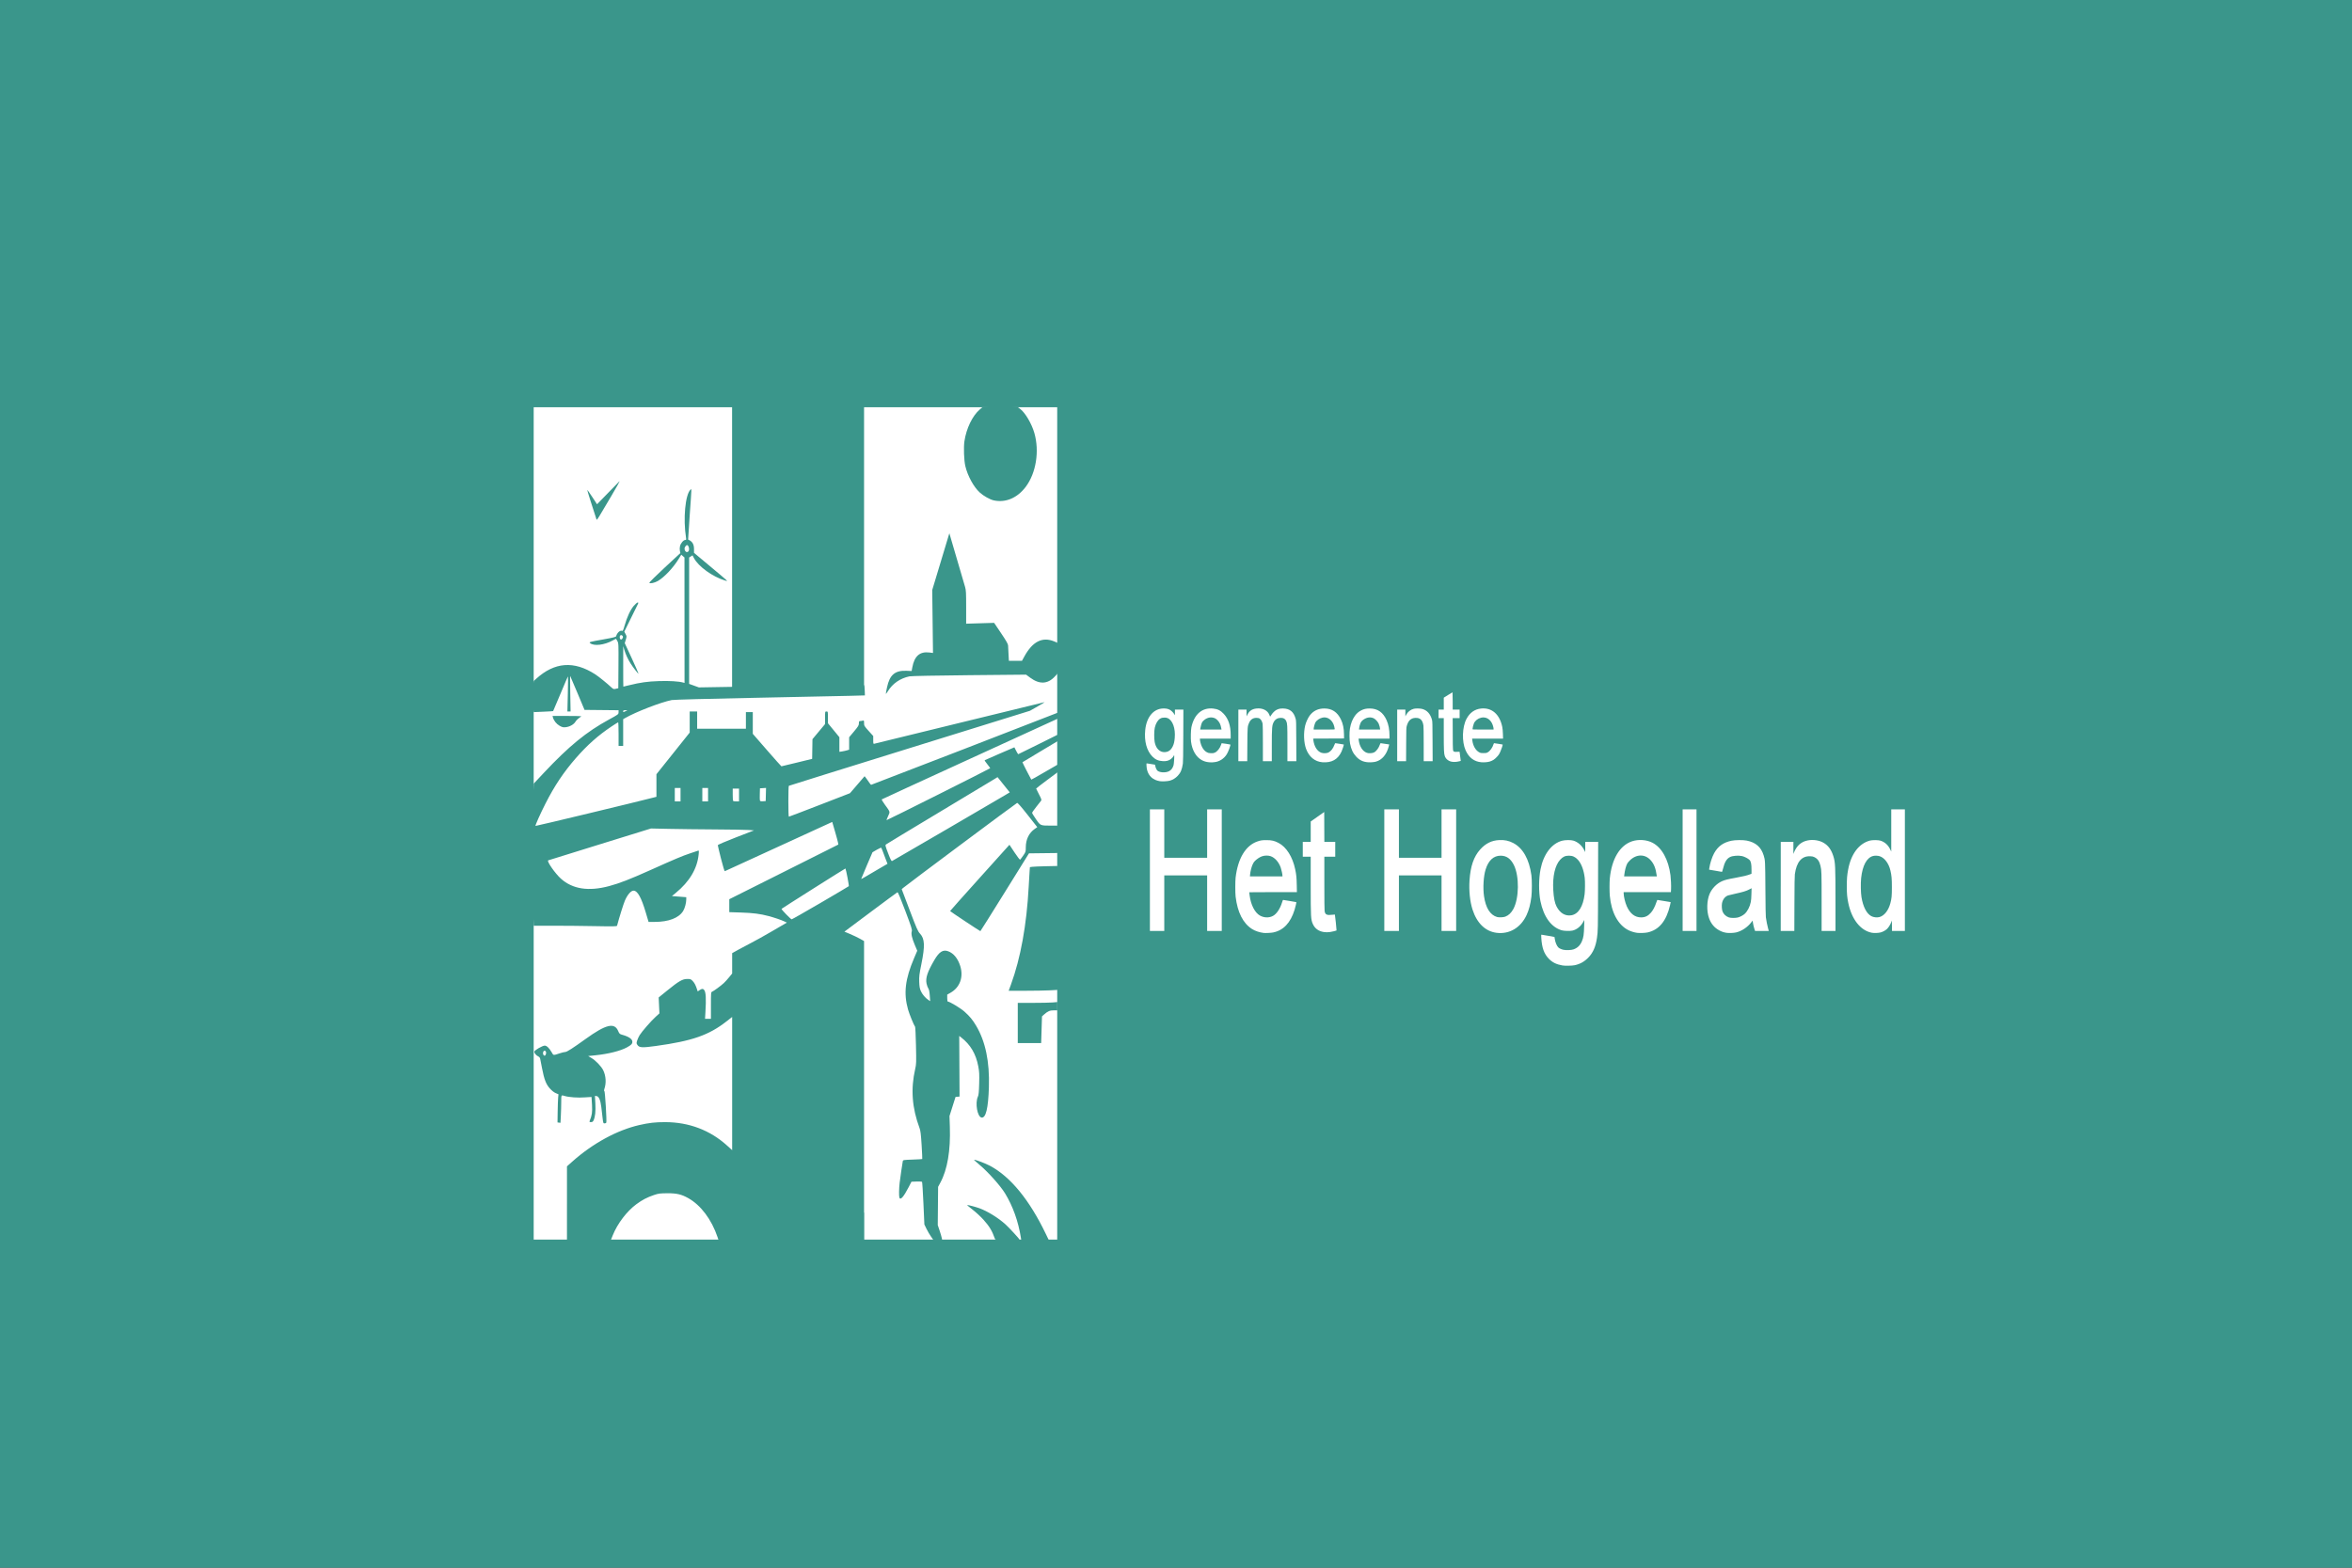 <svg width="600" height="400" viewBox="0 0 600 400" fill="none" xmlns="http://www.w3.org/2000/svg" xmlns:cgf="https://coding.garden/flags"><rect x="0" y="0" width="600" height="400" fill="#333333" stroke="none"/><g clip-path="url(#clip0_1_3446)">
<path d="M600 0H0V400H600V0Z" fill="#3A968B"/>
<path d="M269.696 103.908H136.147V316.334H269.696V103.908Z" fill="white"/>
<path d="M144.635 307.003V297.597L145.988 296.388C151.175 291.758 157.405 288.358 163.082 287.061C165.567 286.494 167.159 286.313 169.654 286.315C175.766 286.32 181.159 288.367 185.534 292.344L186.773 293.47V276.476V259.481L185.346 260.598C180.838 264.128 176.603 265.605 167.321 266.886C163.795 267.372 163.078 267.331 162.6 266.614C162.343 266.228 162.338 266.145 162.535 265.507C162.653 265.128 162.936 264.511 163.165 264.135C163.73 263.21 166.15 260.438 167.291 259.409L168.219 258.572L168.125 256.538L168.03 254.505L170.231 252.716C173.171 250.328 174.109 249.787 175.306 249.787C176.146 249.787 176.264 249.832 176.726 250.329C177.193 250.833 177.477 251.389 177.841 252.512L177.987 252.959L178.466 252.634C179.056 252.234 179.346 252.224 179.634 252.593C180.077 253.16 180.166 254.741 179.955 258.287L179.856 259.955H180.607H181.359V256.549C181.359 253.315 181.373 253.139 181.644 253.043C182.032 252.906 183.929 251.512 184.657 250.829C184.982 250.524 185.591 249.853 186.01 249.337L186.773 248.4V245.8V243.2L188.419 242.281C189.324 241.776 190.822 240.98 191.747 240.514C192.673 240.047 195.072 238.707 197.08 237.535L200.73 235.405L200.079 235.097C199.265 234.712 197.587 234.143 196.077 233.738C193.952 233.17 192.138 232.936 189.077 232.836L186.041 232.737V231.088V229.439L197.051 223.922C203.106 220.887 209.367 217.748 210.962 216.946L213.864 215.487L213.777 214.985C213.729 214.708 213.377 213.411 212.997 212.102L212.304 209.722L198.697 215.963C191.213 219.396 185.015 222.238 184.922 222.277C184.815 222.324 184.462 221.19 183.935 219.109C183.484 217.326 183.115 215.775 183.115 215.661C183.115 215.536 184.94 214.748 187.731 213.667L192.348 211.879L190.987 211.776C190.238 211.718 186.432 211.654 182.53 211.633C178.627 211.611 173.326 211.548 170.751 211.492L166.069 211.391L153.048 215.422C145.886 217.638 139.943 219.485 139.842 219.525C139.408 219.697 141.621 222.879 143.087 224.192C146.069 226.864 150.143 227.492 155.389 226.089C158.023 225.385 160.755 224.324 165.982 221.975C172.227 219.169 174.021 218.412 176.028 217.74C176.988 217.419 177.899 217.113 178.051 217.061C178.31 216.974 178.321 217.036 178.226 218.003C177.866 221.639 175.903 224.945 172.395 227.824L171.406 228.637L173.237 228.779L175.068 228.921L175.066 229.511C175.064 230.405 174.692 231.771 174.267 232.454C173.159 234.231 170.559 235.226 167.02 235.226H165.448L164.762 232.907C163.597 228.972 162.638 227.254 161.605 227.254C160.952 227.254 160.052 228.298 159.411 229.797C159.041 230.663 157.975 234.078 157.416 236.187C157.364 236.382 156.542 236.401 151.983 236.31C149.028 236.251 144.256 236.202 141.379 236.202H136.149L135.39 217.893L136.149 199.948L138.746 197.182C145.133 190.38 149.607 186.718 155.344 183.598C157.745 182.292 157.787 182.261 157.795 181.743L157.803 181.217L153.459 181.174L149.114 181.131L147.315 176.834C146.325 174.471 145.488 172.508 145.454 172.47C145.421 172.433 145.43 174.458 145.475 176.97L145.557 181.538H145.151H144.745L144.852 177.023C144.911 174.54 144.92 172.55 144.873 172.6C144.825 172.651 143.969 174.65 142.97 177.044C141.971 179.437 141.13 181.417 141.102 181.444C141.073 181.47 139.947 181.539 138.599 181.595L136.149 181.698L135.597 177.824L136.149 173.767L136.77 173.201C141.471 168.921 146.421 168.547 151.856 172.063C152.728 172.627 154.814 174.314 155.944 175.368C156.457 175.847 156.546 175.875 157.114 175.742L157.73 175.598L157.768 169.876C157.805 164.307 157.798 164.14 157.498 163.573C157.328 163.253 157.16 162.991 157.125 162.991C157.09 162.991 156.751 163.165 156.371 163.379C154.203 164.599 151.468 164.924 150.511 164.076C150.222 163.821 150.453 163.758 153.981 163.136C156.323 162.722 157.125 162.523 157.176 162.34C157.433 161.418 158.196 160.742 158.726 160.968C158.88 161.033 159.037 160.687 159.335 159.625C159.938 157.476 160.83 155.557 161.686 154.571C162.094 154.102 162.544 153.717 162.687 153.717C162.912 153.717 162.889 153.828 162.512 154.571C162.274 155.041 161.445 156.719 160.67 158.299L159.261 161.173L159.581 161.776C159.897 162.372 159.897 162.386 159.637 163.239L159.374 164.1L161.159 167.954C162.141 170.073 162.915 171.839 162.88 171.879C162.798 171.969 161.523 170.328 160.841 169.254C160.182 168.217 159.581 166.896 159.249 165.756L158.989 164.862L158.981 170.027C158.976 172.868 158.993 175.193 159.016 175.193C159.04 175.193 159.682 175.039 160.443 174.852C163.406 174.124 165.19 173.874 168.121 173.779C170.777 173.692 173.146 173.838 174.294 174.158L174.628 174.252L174.62 158.249L174.612 142.247L174.203 141.889L173.793 141.53L173.117 142.63C171.729 144.889 169.466 147.287 167.821 148.243C167.006 148.716 165.797 148.974 165.648 148.707C165.597 148.614 167.356 146.87 169.558 144.832L173.56 141.126L173.442 140.548C173.372 140.207 173.386 139.707 173.476 139.33C173.649 138.61 174.364 137.773 174.806 137.773C175.057 137.773 175.088 137.697 175.014 137.245C174.234 132.41 174.811 126.17 176.154 124.931C176.451 124.657 176.467 124.155 175.943 131.494C175.701 134.886 175.52 137.668 175.541 137.676C176.582 138.099 177.043 138.836 177.043 140.078V141.057L181.139 144.482C186.086 148.619 185.852 148.395 184.931 148.113C181.76 147.144 178.155 144.536 177.027 142.395L176.662 141.703L176.231 141.975L175.801 142.247L175.799 158.371L175.798 174.494L177.039 174.943L178.281 175.392L199.302 175.042C210.864 174.849 220.374 174.749 220.435 174.82C220.497 174.891 220.568 175.508 220.595 176.192L220.642 177.436L216.838 177.542C214.746 177.599 203.849 177.827 192.623 178.048C180.783 178.28 171.857 178.52 171.364 178.619C168.543 179.185 162.22 181.631 159.431 183.234L158.972 183.498V186.91V190.323H158.386H157.801V187.313C157.801 185.658 157.752 184.303 157.691 184.303C157.631 184.304 156.858 184.787 155.974 185.378C152.585 187.642 149.819 190.101 146.901 193.442C143.811 196.979 141.413 200.568 139.152 205.037C137.794 207.721 136.5 210.618 136.607 210.737C136.668 210.805 162.201 204.665 166.763 203.485L167.458 203.306V200.426V197.546L171.701 192.233L175.944 186.919V184.228V181.537H176.895H177.846V183.734V185.93H184.064H190.282V183.815V181.7H191.16H192.038V184.467V187.235L195.645 191.382C197.629 193.663 199.292 195.528 199.34 195.526C199.388 195.525 201.172 195.096 203.304 194.574L207.181 193.626L207.222 191.112L207.262 188.598L208.868 186.673L210.474 184.748V183.143C210.474 181.539 210.474 181.537 210.839 181.537C211.203 181.537 211.205 181.548 211.211 183.042L211.216 184.547L212.674 186.324L214.131 188.101V189.966V191.831L214.811 191.728C215.185 191.671 215.745 191.548 216.055 191.455L216.618 191.286V189.698V188.11L217.862 186.628C218.944 185.338 219.106 185.07 219.106 184.562C219.106 184.065 219.155 183.978 219.435 183.976C219.616 183.975 219.912 183.929 220.093 183.875C220.398 183.784 220.423 183.83 220.423 184.491C220.423 185.168 220.484 185.274 221.593 186.5L222.764 187.793V188.825C222.764 189.732 222.794 189.846 223.02 189.772C223.16 189.725 232.921 187.337 244.71 184.465C256.499 181.593 266.277 179.209 266.438 179.166C266.599 179.124 265.832 179.6 264.734 180.225L262.737 181.36L232.051 190.888C215.174 196.128 201.307 200.456 201.237 200.504C201.069 200.619 201.071 208.382 201.239 208.382C201.31 208.382 204.847 207.033 209.099 205.385L216.83 202.388L218.696 200.219L220.561 198.051L221.002 198.62C221.245 198.933 221.592 199.427 221.774 199.717C221.956 200.007 222.164 200.245 222.237 200.246C222.346 200.247 268.143 182.542 269.341 182.035C269.728 181.872 270.442 181.571 270.178 182.256L269.729 183.416L247.38 193.646C235.088 199.273 224.987 203.92 224.932 203.973C224.878 204.027 225.232 204.619 225.719 205.29C227.152 207.267 227.093 207.062 226.566 208.221C226.315 208.775 226.13 209.247 226.156 209.271C226.226 209.335 252.6 196.112 252.606 196.009C252.608 195.96 252.274 195.499 251.862 194.985C251.45 194.47 251.14 194.019 251.173 193.982C251.207 193.945 252.93 193.187 255.002 192.298L258.77 190.681L259.216 191.559C259.461 192.042 259.703 192.438 259.753 192.438C259.804 192.438 262.035 191.34 264.711 189.997C267.387 188.655 269.708 187.493 269.75 187.493C269.792 187.493 269.827 187.851 269.827 188.29V189.087L265.401 191.733C262.967 193.189 260.855 194.463 260.828 194.486C260.789 194.518 262.906 198.681 263.084 198.921C263.108 198.953 264.574 198.129 266.342 197.091C268.112 196.053 269.764 195.094 269.811 195.094C269.858 195.094 270.047 195.649 269.937 196.147L269.731 197.091L267.024 199.104C265.535 200.211 264.319 201.159 264.32 201.21C264.322 201.262 264.65 201.923 265.048 202.679C265.656 203.832 265.743 204.094 265.586 204.306C265.484 204.445 264.926 205.154 264.346 205.881C263.767 206.609 263.293 207.292 263.293 207.398C263.293 207.505 263.737 208.237 264.28 209.024C265.421 210.678 265.377 210.659 268.142 210.659H269.731L270.365 214.154L269.731 217.649L266.111 217.693L262.491 217.736L256.327 227.661C252.936 233.119 250.132 237.585 250.096 237.585C249.974 237.585 242.375 232.542 242.373 232.459C242.371 232.414 245.777 228.59 249.942 223.962L257.513 215.546L258.805 217.497C259.516 218.57 260.156 219.407 260.228 219.358C260.3 219.308 260.657 218.837 261.021 218.311C261.662 217.385 261.683 217.318 261.683 216.209C261.683 214.179 262.494 212.515 263.988 211.48L264.611 211.049L262.159 207.931C260.557 205.892 259.627 204.831 259.473 204.867C259.253 204.919 231.093 225.921 230.365 226.577L230.029 226.88L232.053 232.219C233.856 236.975 234.145 237.631 234.698 238.222C235.908 239.516 235.991 241.337 235.052 245.963C234.515 248.609 234.448 249.16 234.497 250.519C234.54 251.722 234.628 252.239 234.896 252.852C235.263 253.693 236.058 254.635 236.824 255.138L237.293 255.447L237.188 254.011C237.114 252.988 237.005 252.465 236.809 252.188C236.658 251.975 236.457 251.415 236.362 250.943C236.077 249.525 236.587 247.99 238.347 244.974C239.588 242.847 240.552 242.231 241.879 242.717C243.268 243.225 244.358 244.559 244.962 246.489C245.841 249.297 244.876 251.946 242.48 253.301L241.639 253.777V254.67C241.639 255.274 241.698 255.563 241.822 255.565C242.292 255.571 245.046 257.238 246.028 258.112C247.378 259.313 248.096 260.178 248.999 261.694C251.394 265.711 252.47 270.866 252.271 277.363C252.104 282.795 251.495 285.32 250.394 285.144C249.323 284.973 248.706 281.437 249.463 279.809C249.658 279.391 249.729 278.669 249.788 276.489C249.853 274.09 249.822 273.479 249.564 272.097C248.965 268.898 247.57 266.539 245.183 264.69L244.703 264.319L244.744 272.054L244.784 279.789L244.272 279.837L243.76 279.884L242.988 282.325L242.215 284.765L242.307 287.45C242.515 293.559 241.695 298.403 239.882 301.767L239.313 302.824L239.269 307.705L239.224 312.586L239.687 313.968C239.942 314.729 240.194 315.589 240.248 315.88L240.345 316.409H239.238H238.131L237.506 315.522C237.162 315.035 236.639 314.138 236.344 313.529L235.808 312.423L235.569 307.054C235.438 304.101 235.279 301.627 235.216 301.556C235.153 301.486 234.519 301.449 233.808 301.475L232.515 301.522L231.812 302.885C230.514 305.398 229.696 306.325 229.437 305.576C229.3 305.18 229.332 303.232 229.498 301.819C229.646 300.567 230.168 296.97 230.3 296.298C230.365 295.97 230.474 295.952 232.788 295.874C234.12 295.829 235.235 295.763 235.268 295.727C235.3 295.691 235.228 294.088 235.107 292.166C234.934 289.397 234.825 288.501 234.585 287.856C232.65 282.66 232.297 277.859 233.472 272.726C233.752 271.506 233.764 271.132 233.668 266.788C233.612 264.238 233.511 262.078 233.445 261.988C233.121 261.553 231.974 258.749 231.647 257.596C230.469 253.437 230.897 249.829 233.209 244.42L233.994 242.584L233.417 241.223C232.648 239.409 232.39 238.301 232.589 237.665C232.728 237.224 232.567 236.712 230.936 232.38C229.74 229.205 229.067 227.607 228.947 227.656C228.847 227.697 225.76 229.977 222.088 232.722L215.411 237.713L216.856 238.317C217.651 238.649 218.779 239.189 219.363 239.516L220.423 240.11V278.26V316.409L201.666 318.471L183.3 316.409L183.039 315.636C181.519 311.137 178.769 307.486 175.549 305.692C173.824 304.73 172.611 304.45 170.238 304.463C168.372 304.473 167.963 304.527 166.832 304.911C165.081 305.506 163.847 306.15 162.354 307.25C159.916 309.046 157.536 312.168 156.335 315.148L155.827 316.408L150.506 318.778L144.634 316.408V307.002L144.635 307.003ZM209.269 230.411C213.191 228.121 216.459 226.186 216.53 226.111C216.628 226.007 215.833 221.833 215.669 221.597C215.638 221.551 199.509 231.747 199.371 231.9C199.264 232.019 201.721 234.557 201.953 234.567C202.055 234.571 205.347 232.701 209.269 230.411V230.411ZM224.256 221.653L226.405 220.404L225.889 219.07C225.605 218.336 225.27 217.443 225.144 217.086C225.019 216.728 224.874 216.381 224.823 216.315C224.772 216.249 224.245 216.478 223.654 216.825L222.577 217.454L221.135 220.811C220.342 222.657 219.693 224.209 219.693 224.26C219.693 224.31 220.236 224.025 220.9 223.627C221.564 223.228 223.074 222.34 224.256 221.653V221.653ZM241.475 211.612C249.009 207.218 255.717 203.297 256.381 202.898L257.588 202.173L256.032 200.23L254.476 198.288L253.727 198.753C253.316 199.009 246.981 202.82 239.65 207.222C232.318 211.623 226.199 215.324 226.05 215.444C225.793 215.653 225.818 215.764 226.565 217.724C227.151 219.263 227.404 219.761 227.564 219.693C227.681 219.643 233.942 216.006 241.475 211.612V211.612ZM173.604 202.769V201.06H172.873H172.141V202.769V204.477H172.873H173.604V202.769ZM180.627 202.769V201.06H179.896H179.164V202.769V204.477H179.896H180.627V202.769ZM188.528 202.85V201.223H187.724H186.919V202.742C186.919 203.577 186.963 204.309 187.016 204.369C187.07 204.428 187.432 204.477 187.821 204.477H188.528V202.85ZM195.374 202.719L195.415 201.043L194.642 201.092L193.869 201.142L193.826 202.593C193.803 203.391 193.818 204.146 193.861 204.27C193.916 204.428 194.145 204.48 194.635 204.445L195.332 204.396L195.374 202.719L195.374 202.719ZM159.578 181.462L160.071 181.225L159.522 181.219C159.129 181.213 158.973 181.282 158.973 181.456C158.973 181.755 158.972 181.755 159.578 181.462V181.462ZM158.836 162.809C158.967 162.537 158.955 162.413 158.78 162.217C158.482 161.886 158.095 162.075 158.095 162.552C158.095 163.233 158.555 163.393 158.836 162.809H158.836ZM175.624 140.669C175.976 140.278 175.695 139.075 175.252 139.075C175.043 139.075 174.629 139.64 174.629 139.924C174.629 140.699 175.208 141.132 175.624 140.669ZM253.793 316.043C253.071 314.011 252.395 312.891 250.867 311.193C250.178 310.427 248.928 309.274 248.09 308.631C247.252 307.987 246.639 307.461 246.727 307.461C247.073 307.461 248.931 307.951 249.833 308.281C251.922 309.044 254.621 310.711 256.49 312.391C257.398 313.207 260.075 316.114 260.075 316.284C260.075 316.353 258.691 316.409 256.999 316.409C253.945 316.409 253.922 316.406 253.793 316.043V316.043ZM260.43 315.799C259.765 311.623 258.39 307.769 256.4 304.501C255.235 302.587 252.083 299.056 249.924 297.245C249.049 296.51 248.4 295.91 248.481 295.91C248.946 295.91 251.399 296.842 252.548 297.456C257.783 300.25 262.592 306.116 266.783 314.823L267.547 316.409H264.037H260.527L260.43 315.799ZM153.716 285.213C153.624 284.43 153.479 283.185 153.393 282.447C153.193 280.726 152.766 279.742 152.19 279.669L151.77 279.615L151.875 281.556C151.984 283.565 151.836 284.958 151.418 285.863C151.26 286.205 151.105 286.311 150.76 286.311C150.386 286.311 150.329 286.263 150.421 286.026C151.034 284.458 151.108 283.957 151.025 281.941C150.98 280.835 150.922 279.914 150.898 279.894C150.873 279.874 150.096 279.921 149.17 279.998C147.485 280.139 145.081 279.97 144.036 279.636C143.159 279.357 143.172 279.335 143.171 281.145C143.171 282.063 143.127 283.64 143.075 284.652L142.98 286.49L142.6 286.441L142.221 286.392L142.262 283.627C142.285 282.105 142.341 280.489 142.386 280.035L142.468 279.208L141.759 278.908C141.312 278.719 140.753 278.272 140.245 277.7C139.285 276.618 138.827 275.42 138.267 272.529C138.062 271.474 137.857 270.415 137.81 270.176C137.758 269.903 137.574 269.671 137.318 269.553C136.76 269.296 136.258 268.67 136.318 268.307C136.378 267.95 138.371 266.807 138.954 266.795C139.454 266.786 140.088 267.381 140.693 268.429C141.221 269.346 141.065 269.322 142.803 268.751C143.364 268.566 143.993 268.415 144.2 268.415C144.617 268.415 146.086 267.475 149.39 265.095C154.567 261.365 156.748 260.831 157.693 263.059C157.994 263.768 158.085 263.852 158.754 264.036C160.396 264.486 161.314 265.118 161.314 265.798C161.314 266.354 161.051 266.628 159.924 267.246C158.3 268.138 155.215 268.913 151.927 269.255L150.043 269.452L150.882 269.95C151.973 270.598 153.402 272.089 153.882 273.081C154.587 274.536 154.694 276.351 154.164 277.881C154.056 278.195 154.06 278.335 154.179 278.379C154.352 278.443 154.81 286.007 154.667 286.423C154.626 286.54 154.433 286.636 154.238 286.636C153.901 286.636 153.874 286.561 153.716 285.213L153.716 285.213ZM139.224 269.059C139.436 268.619 139.271 268.089 138.922 268.089C138.572 268.089 138.38 268.805 138.638 269.149C138.882 269.477 139.035 269.453 139.224 269.059V269.059ZM259.636 261.012V255.888L263.477 255.886C265.589 255.886 267.86 255.839 268.524 255.781L269.731 255.677V256.738V257.799L268.817 257.792C267.831 257.784 267.278 258.021 266.346 258.854L265.814 259.329L265.708 262.733L265.601 266.137H262.618H259.636V261.013V261.012ZM257.896 251.21C260.357 244.489 261.9 235.983 262.419 226.278C262.507 224.622 262.613 222.814 262.655 222.259L262.73 221.25L263.341 221.167C263.677 221.121 265.252 221.055 266.842 221.02L269.731 220.957L271.663 236.497L269.731 252.583L267.733 252.69C266.634 252.748 263.84 252.796 261.525 252.796H257.315L257.896 251.21L257.896 251.21ZM142.734 185.17C141.941 184.716 141.262 183.858 141.052 183.042L140.957 182.676H144.625C146.642 182.676 148.293 182.709 148.293 182.748C148.293 182.788 148.031 182.994 147.711 183.206C147.391 183.418 146.98 183.843 146.796 184.151C146.379 184.85 145.338 185.437 144.319 185.546C143.659 185.617 143.413 185.559 142.734 185.17V185.17ZM225.985 176.98C225.985 176.847 226.12 176.117 226.284 175.358C226.97 172.175 228.313 171.038 231.249 171.154L232.563 171.207L232.727 170.312C233.263 167.381 234.656 166.173 237.129 166.492L238.008 166.605L237.911 158.575L237.813 150.545L239.998 143.305L242.182 136.065L244.041 142.41C245.063 145.9 246.027 149.19 246.184 149.722C246.435 150.579 246.468 151.171 246.468 154.914V159.138L250.035 159.03L253.603 158.922L255.376 161.554C256.684 163.497 257.153 164.317 257.167 164.687C257.176 164.962 257.226 165.956 257.276 166.895L257.368 168.603H259.039H260.71L261.324 167.484C263.41 163.675 265.931 162.409 268.939 163.661L269.731 163.99L270.122 167.862L269.731 171.927L269.11 172.597C267.281 174.57 265.18 174.674 262.798 172.909L261.757 172.138L247.273 172.274C238.754 172.355 232.465 172.478 232.005 172.574C229.625 173.071 227.684 174.416 226.483 176.398C226.209 176.851 225.985 177.113 225.985 176.98V176.98ZM152.178 132.561C151.172 129.526 149.759 125.026 149.799 124.981C149.829 124.948 150.404 125.762 151.078 126.79L152.303 128.66L152.675 128.288C152.88 128.083 154.068 126.861 155.316 125.571C156.563 124.282 157.773 123.041 158.005 122.813C158.237 122.585 157.313 124.266 155.953 126.548C154.593 128.829 153.205 131.169 152.868 131.747C152.467 132.437 152.23 132.716 152.178 132.561V132.561ZM253.499 127.672C252.544 127.463 250.901 126.541 249.959 125.683C248.391 124.256 246.841 121.421 246.252 118.901C245.916 117.465 245.796 114.177 246.022 112.618C246.499 109.334 248.079 106.061 249.956 104.469L250.587 103.933L255.248 103.225L259.714 103.933L260.263 104.348C261.533 105.307 263.177 108.096 263.856 110.441C265.209 115.117 264.312 120.723 261.647 124.241C259.497 127.079 256.523 128.331 253.499 127.672V127.672Z" fill="#3A968B"/>
<path d="M220.423 101.304H186.757V176.386H220.423V101.304Z" fill="#3A968B"/>
<path d="M398.578 246.337C397.041 246.066 396.033 245.572 395.12 244.641C393.89 243.386 393.324 241.802 393.185 239.223C393.149 238.553 393.155 238.493 393.259 238.491C393.321 238.49 394.087 238.619 394.961 238.777L396.551 239.066L396.623 239.543C396.756 240.428 397.131 241.338 397.526 241.734C397.766 241.974 398.294 242.221 398.815 242.337C399.515 242.493 400.857 242.437 401.431 242.229C402.43 241.867 403.105 241.211 403.541 240.177C403.96 239.186 404.067 238.457 404.124 236.219L404.161 234.725L403.861 235.268C403.238 236.395 402.228 237.197 401.115 237.448C400.498 237.587 398.998 237.544 398.397 237.37C395.723 236.597 393.779 233.924 392.963 229.901C392.506 227.645 392.519 224.216 392.995 221.791C393.747 217.959 395.807 215.232 398.491 214.514C399.26 214.309 400.745 214.295 401.367 214.487C402.519 214.844 403.506 215.691 404.101 216.835L404.401 217.412V216.105V214.798H406.048H407.694L407.669 225.984C407.643 237.331 407.64 237.517 407.4 239.24C407.086 241.501 406.405 243.073 405.199 244.316C404.183 245.364 403.107 245.97 401.72 246.274C401.062 246.419 399.249 246.455 398.578 246.337V246.337ZM400.862 233.535C402.648 233.236 403.859 231.307 404.241 228.153C404.354 227.22 404.372 224.898 404.272 224.03C404.04 222.006 403.407 220.329 402.505 219.349C401.848 218.635 401.161 218.327 400.232 218.33C399.277 218.334 398.704 218.595 398.016 219.341C396.688 220.779 396.043 223.587 396.239 227.064C396.353 229.079 396.621 230.416 397.088 231.308C397.978 233.005 399.314 233.794 400.862 233.535H400.862ZM322.387 238.043C321.331 237.92 320.182 237.538 319.426 237.06C317.103 235.591 315.684 232.797 315.204 228.75C315.099 227.866 315.1 224.823 315.205 223.93C315.784 219.03 317.76 215.742 320.744 214.71C321.592 214.417 321.954 214.362 323.051 214.36C324.41 214.358 325.123 214.523 326.18 215.082C328.173 216.137 329.75 218.646 330.411 221.813C330.696 223.177 330.768 223.912 330.807 225.814L330.843 227.63H324.766C321.424 227.63 318.69 227.644 318.69 227.661C318.69 227.677 318.732 228.036 318.784 228.458C319.08 230.871 320.121 232.898 321.436 233.62C322.487 234.197 323.754 234.226 324.739 233.695C325.68 233.188 326.576 231.843 327.075 230.192C327.244 229.631 327.263 229.599 327.412 229.63C327.499 229.649 328.267 229.774 329.119 229.91C329.971 230.045 330.68 230.169 330.694 230.183C330.747 230.237 330.493 231.346 330.249 232.135C329.214 235.469 327.413 237.38 324.796 237.918C324.28 238.024 322.857 238.098 322.387 238.043L322.387 238.043ZM327.16 223.457C327.16 223.118 326.913 221.945 326.727 221.4C326.242 219.977 325.237 218.837 324.13 218.455C323.51 218.24 322.618 218.255 321.937 218.491C321.374 218.686 320.69 219.133 320.148 219.659C319.883 219.916 319.743 220.133 319.534 220.606C319.237 221.28 318.97 222.347 318.904 223.125L318.862 223.624H323.011H327.16V223.457L327.16 223.457ZM381.791 238.011C378.935 237.654 376.762 235.559 375.648 232.09C374.983 230.018 374.701 227.284 374.878 224.609C375.114 221.026 375.964 218.567 377.594 216.748C378.983 215.198 380.512 214.444 382.468 214.344C383.803 214.276 384.917 214.512 386.039 215.102C388.507 216.399 390.098 219.226 390.664 223.319C390.821 224.46 390.819 227.556 390.66 228.818C390.42 230.728 390.049 232.142 389.441 233.464C387.952 236.701 385.06 238.42 381.791 238.011H381.791ZM383.998 233.887C384.839 233.567 385.511 232.935 386.046 231.959C387.539 229.24 387.614 223.551 386.194 220.717C385.376 219.085 384.309 218.331 382.815 218.331C381.016 218.331 379.716 219.521 378.988 221.836C378.446 223.557 378.267 226.546 378.578 228.682C379.012 231.662 380.136 233.455 381.899 233.977C382.385 234.121 383.509 234.073 383.998 233.887V233.887ZM417.618 238.015C416.927 237.921 416.024 237.645 415.424 237.343C412.769 236.006 411.054 232.834 410.662 228.532C410.574 227.561 410.573 225.093 410.662 224.171C411.14 219.176 413.214 215.7 416.339 214.659C418 214.106 420.065 214.254 421.563 215.033C423.951 216.277 425.624 219.31 426.145 223.341C426.258 224.216 426.334 226.004 426.292 226.83L426.252 227.63H420.226H414.199V227.885C414.199 228.719 414.57 230.273 414.994 231.225C415.847 233.139 417.073 234.085 418.686 234.075C419.69 234.068 420.422 233.709 421.175 232.853C421.685 232.271 422.19 231.304 422.543 230.228C422.725 229.673 422.764 229.604 422.882 229.632C422.956 229.649 423.727 229.775 424.597 229.912C425.466 230.049 426.185 230.168 426.195 230.177C426.206 230.187 426.128 230.56 426.023 231.007C425.08 235.021 423.216 237.27 420.298 237.914C419.691 238.049 418.266 238.102 417.618 238.015L417.618 238.015ZM422.627 223.37C422.382 221.54 421.927 220.404 421.055 219.448C419.607 217.86 417.395 217.911 415.741 219.571C415.481 219.831 415.201 220.17 415.119 220.324C414.791 220.932 414.49 222.092 414.355 223.268L414.313 223.624H418.487H422.661L422.627 223.37V223.37ZM440.468 238.013C439.751 237.906 439.296 237.757 438.629 237.408C437.364 236.747 436.479 235.696 435.974 234.254C435.33 232.418 435.394 229.809 436.126 228.076C436.704 226.706 437.932 225.447 439.275 224.845C439.991 224.524 440.765 224.33 442.77 223.969C444.622 223.635 445.756 223.362 446.451 223.082L446.815 222.936V221.973C446.815 220.436 446.681 219.783 446.287 219.393C445.924 219.033 444.993 218.559 444.4 218.433C443.454 218.231 442.062 218.334 441.379 218.655C440.47 219.083 439.95 219.954 439.498 221.809C439.35 222.414 439.322 222.476 439.203 222.446C439.131 222.428 438.38 222.298 437.535 222.156L435.998 221.898L436.042 221.558C436.19 220.399 436.747 218.659 437.273 217.711C438.266 215.923 439.586 214.971 441.705 214.515C442.641 214.313 444.674 214.295 445.594 214.481C447.895 214.943 449.252 216.126 449.91 218.24C450.306 219.514 450.307 219.537 450.356 226.849C450.386 231.386 450.424 233.676 450.475 234.046C450.599 234.945 450.844 236.178 451.039 236.88L451.222 237.542H449.472H447.721L447.513 236.896C447.399 236.541 447.258 235.945 447.2 235.571L447.094 234.892L446.749 235.341C445.781 236.601 444.276 237.599 442.865 237.916C442.252 238.053 441.065 238.101 440.469 238.013H440.468ZM443.294 234.108C443.886 233.969 444.674 233.552 445.093 233.158C445.798 232.496 446.396 231.33 446.624 230.176C446.724 229.666 446.767 229.141 446.795 228.064L446.833 226.632L446.224 226.953C445.462 227.355 444.616 227.611 442.633 228.041C441.775 228.227 440.956 228.423 440.811 228.478C440.037 228.772 439.474 229.508 439.288 230.473C439.181 231.027 439.243 232.063 439.413 232.532C439.669 233.244 440.276 233.819 441.05 234.085C441.52 234.246 442.659 234.258 443.294 234.108L443.294 234.108ZM477.462 237.984C474.594 237.399 472.369 234.57 471.506 230.414C471.206 228.966 471.126 228.081 471.124 226.17C471.124 224.22 471.192 223.345 471.467 221.859C472.199 217.906 474.205 215.233 477.006 214.48C477.629 214.312 479.121 214.317 479.684 214.489C480.784 214.825 481.63 215.568 482.164 216.665L482.461 217.276V211.896V206.515H484.199H485.937V222.029V237.542H484.295H482.653L482.636 236.206L482.619 234.87L482.439 235.341C482.197 235.975 481.765 236.658 481.367 237.035C480.976 237.405 480.308 237.767 479.742 237.915C479.148 238.07 478.044 238.104 477.458 237.984L477.462 237.984ZM479.472 233.985C480.704 233.633 481.737 232.317 482.237 230.465C482.557 229.278 482.623 228.577 482.62 226.374C482.62 224.174 482.547 223.376 482.242 222.084C481.818 220.287 480.754 218.877 479.513 218.465C479.06 218.315 478.321 218.286 477.858 218.401C476.226 218.805 475.128 220.818 474.781 224.044C474.637 225.374 474.682 227.797 474.869 228.92C475.281 231.383 476.162 233.092 477.356 233.747C477.939 234.066 478.835 234.167 479.472 233.985V233.985ZM337.684 237.807C336.365 237.602 335.417 236.901 334.906 235.751C334.396 234.604 334.366 234.047 334.366 225.678L334.366 218.6H333.354H332.343V216.699V214.798H333.354H334.366L334.366 212.201L334.367 209.605L336.088 208.394L337.81 207.183L337.826 210.991L337.843 214.798H339.233H340.623V216.699V218.6H339.232H337.842L337.842 225.305C337.842 229.622 337.866 232.164 337.909 232.445C338.051 233.388 338.465 233.582 339.952 233.399C340.261 233.361 340.521 233.338 340.53 233.348C340.58 233.409 340.996 237.372 340.956 237.411C340.886 237.481 339.853 237.726 339.275 237.81C338.711 237.892 338.229 237.891 337.684 237.807L337.684 237.807ZM293.343 222.029V206.515H295.176H297.009V212.694V218.872H302.477H307.944V212.694V206.515H309.809H311.674V222.029V237.542H309.809H307.944V230.448V223.353H302.477H297.009V230.448V237.542H295.176H293.343V222.029ZM353.139 222.029V206.515H355.003H356.868V212.694V218.872H362.304H367.74V212.694V206.515H369.605H371.469V222.029V237.542H369.605H367.74V230.448V223.353H362.304H356.868V230.448V237.542H355.003H353.139V222.029ZM429.243 222.029V206.515H431.012H432.782V222.029V237.542H431.012H429.243V222.029ZM454.273 226.17V214.798H455.885H457.497V216.343V217.887L457.651 217.504C458.349 215.761 459.528 214.738 461.199 214.425C462.545 214.173 464.037 214.394 465.14 215.008C466.361 215.688 467.171 216.786 467.696 218.472C468.197 220.082 468.235 220.918 468.237 230.261V237.542H466.467H464.697V230.207C464.697 222.511 464.684 222.085 464.411 220.932C464.135 219.763 463.697 219.129 462.881 218.719C462.524 218.54 462.371 218.505 461.826 218.479C459.62 218.373 458.302 219.906 457.867 223.081C457.809 223.503 457.781 225.527 457.762 230.6L457.736 237.542H456.002H454.267V226.17H454.273ZM295.842 199.316C294.136 199.028 293.012 198.023 292.615 196.431C292.489 195.923 292.412 194.77 292.505 194.77C292.541 194.77 293.032 194.846 293.596 194.94C294.159 195.033 294.628 195.109 294.637 195.109C294.647 195.109 294.673 195.238 294.697 195.395C294.749 195.747 294.939 196.218 295.146 196.509C295.581 197.123 297.307 197.264 298.242 196.763C298.807 196.46 299.165 195.983 299.379 195.245C299.486 194.879 299.617 192.665 299.532 192.665C299.511 192.665 299.464 192.738 299.426 192.827C299.308 193.105 298.951 193.494 298.575 193.756C298.049 194.122 297.479 194.255 296.638 194.208C295.51 194.146 294.757 193.816 293.994 193.05C292.524 191.573 291.861 189.137 292.149 186.269C292.485 182.918 294.284 180.793 296.808 180.767C297.494 180.76 297.968 180.859 298.424 181.105C298.803 181.309 299.307 181.803 299.547 182.206L299.727 182.508V181.782V181.056H300.805H301.883L301.859 187.692C301.841 192.543 301.814 194.463 301.756 194.827C301.511 196.395 301.197 197.145 300.46 197.929C299.868 198.559 299.203 198.969 298.418 199.19C297.849 199.349 296.446 199.418 295.842 199.316V199.316ZM298.034 191.699C298.505 191.467 298.912 191.01 299.188 190.403C299.476 189.768 299.59 189.279 299.679 188.298C299.9 185.845 299.144 183.752 297.847 183.227C297.546 183.105 297.385 183.084 296.914 183.106C296.432 183.128 296.294 183.162 296.007 183.331C295.359 183.71 294.852 184.544 294.592 185.657C294.405 186.458 294.39 188.452 294.564 189.339C294.818 190.624 295.406 191.441 296.334 191.796C296.809 191.979 297.552 191.936 298.034 191.698L298.034 191.699ZM308.45 194.493C307.747 194.429 307.194 194.272 306.641 193.981C305.138 193.19 304.117 191.459 303.834 189.224C303.732 188.417 303.788 186.236 303.928 185.571C304.628 182.237 306.677 180.481 309.504 180.792C310.656 180.919 311.387 181.287 312.179 182.142C313.385 183.441 313.949 185.164 313.949 187.544V188.456H310.03H306.111V188.663C306.111 189.062 306.314 189.853 306.558 190.401C306.88 191.126 307.324 191.646 307.865 191.932C308.229 192.124 308.359 192.156 308.887 192.178C309.393 192.199 309.553 192.178 309.856 192.056C310.522 191.786 311.2 190.942 311.52 189.984C311.582 189.797 311.636 189.638 311.639 189.631C311.652 189.604 313.832 189.937 313.863 189.97C313.978 190.094 313.36 191.79 312.967 192.427C312.249 193.593 311.038 194.363 309.759 194.468C309.508 194.488 309.232 194.513 309.145 194.523C309.058 194.534 308.745 194.519 308.45 194.493V194.493ZM311.584 185.995C311.445 185.272 311.382 185.04 311.219 184.667C310.99 184.144 310.432 183.517 310.005 183.304C309.087 182.847 308.008 183.021 307.135 183.766C306.95 183.923 306.744 184.149 306.676 184.268C306.521 184.538 306.267 185.397 306.216 185.825L306.177 186.148H308.895H311.613L311.584 185.995V185.995ZM337.353 194.488C335.419 194.342 333.909 193.095 333.167 191.031C332.597 189.447 332.508 187.01 332.95 185.129C333.147 184.292 333.682 183.125 334.143 182.529C335.059 181.343 336.283 180.767 337.874 180.772C339.797 180.78 341.161 181.687 342.07 183.568C342.599 184.662 342.845 185.859 342.859 187.404L342.867 188.422L338.929 188.44L334.99 188.457L335.031 188.779C335.241 190.455 335.984 191.655 337.063 192.061C337.578 192.255 338.503 192.22 338.917 191.99C339.567 191.63 340.058 190.994 340.404 190.067C340.571 189.617 340.579 189.608 340.773 189.644C340.882 189.665 341.379 189.74 341.877 189.81C342.376 189.881 342.793 189.949 342.803 189.962C342.859 190.024 342.479 191.216 342.234 191.751C341.302 193.781 339.723 194.667 337.353 194.488L337.353 194.488ZM340.497 186.023C340.497 185.954 340.439 185.657 340.369 185.362C339.997 183.797 338.743 182.826 337.431 183.087C336.654 183.241 335.836 183.801 335.544 184.377C335.364 184.733 335.124 185.633 335.124 185.955V186.148H337.811C340.377 186.148 340.497 186.141 340.497 186.023V186.023ZM348.967 194.491C347.73 194.397 346.822 193.966 345.993 193.08C345.146 192.175 344.687 191.204 344.4 189.712C344.226 188.809 344.211 186.828 344.37 185.901C344.597 184.582 344.999 183.549 345.636 182.651C346.064 182.048 346.586 181.592 347.229 181.261C347.929 180.9 348.519 180.769 349.441 180.772C351.435 180.78 352.828 181.748 353.72 183.749C354.223 184.876 354.466 186.176 354.466 187.74V188.456H350.517H346.567L346.604 188.778C346.795 190.438 347.594 191.696 348.705 192.087C349.19 192.257 350.081 192.207 350.516 191.984C351.114 191.677 351.711 190.87 352.035 189.93C352.136 189.636 352.163 189.607 352.311 189.639C352.401 189.658 352.816 189.721 353.234 189.778C353.651 189.835 354.082 189.898 354.193 189.918L354.394 189.954L354.268 190.443C353.734 192.51 352.59 193.88 351.021 194.329C350.522 194.472 349.635 194.542 348.967 194.491H348.967ZM352.064 185.992C352.064 185.749 351.884 185.063 351.716 184.669C351.528 184.227 350.965 183.581 350.563 183.346C349.866 182.939 348.996 182.957 348.177 183.395C347.601 183.703 347.229 184.084 347.029 184.57C346.87 184.955 346.695 185.699 346.693 185.995L346.691 186.148H349.377H352.064V185.992L352.064 185.992ZM377.917 194.49C376.076 194.346 374.712 193.316 373.874 191.438C372.893 189.239 373 185.513 374.104 183.432C374.949 181.84 376.167 180.968 377.798 180.787C380.554 180.481 382.577 182.235 383.236 185.503C383.317 185.903 383.372 186.518 383.397 187.285L383.434 188.456H379.485H375.536L375.593 188.914C375.767 190.317 376.463 191.507 377.379 191.966C377.723 192.138 377.825 192.156 378.454 192.156C379.099 192.156 379.176 192.142 379.519 191.955C380.122 191.627 380.747 190.751 381.012 189.863C381.083 189.624 381.102 189.609 381.288 189.644C381.398 189.665 381.896 189.74 382.395 189.81C382.893 189.881 383.312 189.951 383.326 189.966C383.393 190.039 383.056 191.088 382.743 191.778C382.431 192.467 382.329 192.621 381.845 193.138C381.248 193.774 380.818 194.056 380.087 194.294C379.548 194.468 378.661 194.549 377.917 194.49V194.49ZM381.014 185.971C381.014 185.659 380.82 184.972 380.615 184.558C380.045 183.406 378.97 182.85 377.837 183.121C376.997 183.321 376.285 183.889 375.991 184.593C375.837 184.962 375.645 185.753 375.642 186.029C375.642 186.14 375.811 186.148 378.328 186.148H381.014V185.971ZM370.338 194.354C369.504 194.205 368.828 193.652 368.568 192.905C368.352 192.285 368.309 191.336 368.309 187.193V183.228H367.645H366.982V182.142V181.056H367.645H368.309V179.535V178.015L369.406 177.329C370.01 176.951 370.522 176.643 370.544 176.643C370.566 176.643 370.584 177.636 370.584 178.849V181.056H371.469H372.354V182.142V183.228H371.467H370.58L370.598 187.319C370.618 191.781 370.604 191.623 370.982 191.791C371.102 191.844 371.359 191.856 371.758 191.828C372.295 191.791 372.355 191.798 372.358 191.903C372.359 191.968 372.425 192.5 372.503 193.086L372.645 194.152L372.357 194.222C371.518 194.429 370.961 194.465 370.338 194.354L370.338 194.354ZM315.909 187.641V181.056H316.951H317.994L317.995 181.921L317.996 182.787L318.216 182.348C318.698 181.388 319.372 180.92 320.474 180.783C322.074 180.584 323.425 181.264 323.849 182.481C323.908 182.649 323.975 182.811 323.998 182.84C324.021 182.87 324.142 182.716 324.267 182.499C324.552 182.004 325.141 181.396 325.553 181.171C326.112 180.867 326.563 180.763 327.285 180.771C329.035 180.791 330.055 181.625 330.527 183.422C330.66 183.93 330.664 184.056 330.683 189.084L330.703 194.227H329.563H328.423V189.735C328.423 184.972 328.405 184.634 328.126 183.992C327.874 183.414 327.455 183.16 326.75 183.16C325.95 183.16 325.336 183.51 324.963 184.176C324.487 185.028 324.442 185.569 324.441 190.34L324.44 194.227H323.303H322.165V189.653C322.165 186.9 322.14 184.934 322.102 184.714C322.007 184.162 321.735 183.641 321.416 183.401C321.175 183.219 321.081 183.192 320.627 183.171C319.688 183.13 319.062 183.521 318.658 184.403C318.242 185.311 318.231 185.438 318.201 190.068L318.173 194.227H317.04H315.907V187.641H315.909ZM356.426 187.641V181.056H357.469H358.512L358.512 181.921L358.514 182.787L358.705 182.414C359.103 181.636 359.826 181.057 360.661 180.848C361.139 180.728 362.24 180.745 362.771 180.88C364.048 181.204 364.916 182.168 365.312 183.704C365.417 184.107 365.428 184.581 365.449 189.186L365.471 194.227H364.33H363.189L363.188 189.899C363.188 187.283 363.163 185.402 363.123 185.144C362.905 183.699 362.283 183.109 361.044 183.173C359.901 183.231 359.237 183.874 358.849 185.299C358.749 185.664 358.735 186.145 358.716 189.967L358.695 194.227H357.56H356.426V187.641L356.426 187.641Z" fill="white"/>
<path d="M271.589 316.283H135.023V331.126H271.589V316.283Z" fill="#3A968B"/>
<path d="M220.404 309.406H186.444V332.788H220.404V309.406Z" fill="#3A968B"/>
</g>
<defs>
<clipPath id="clip0_1_3446">
<rect width="600" height="400" fill="white"/>
</clipPath>
</defs>
</svg>
